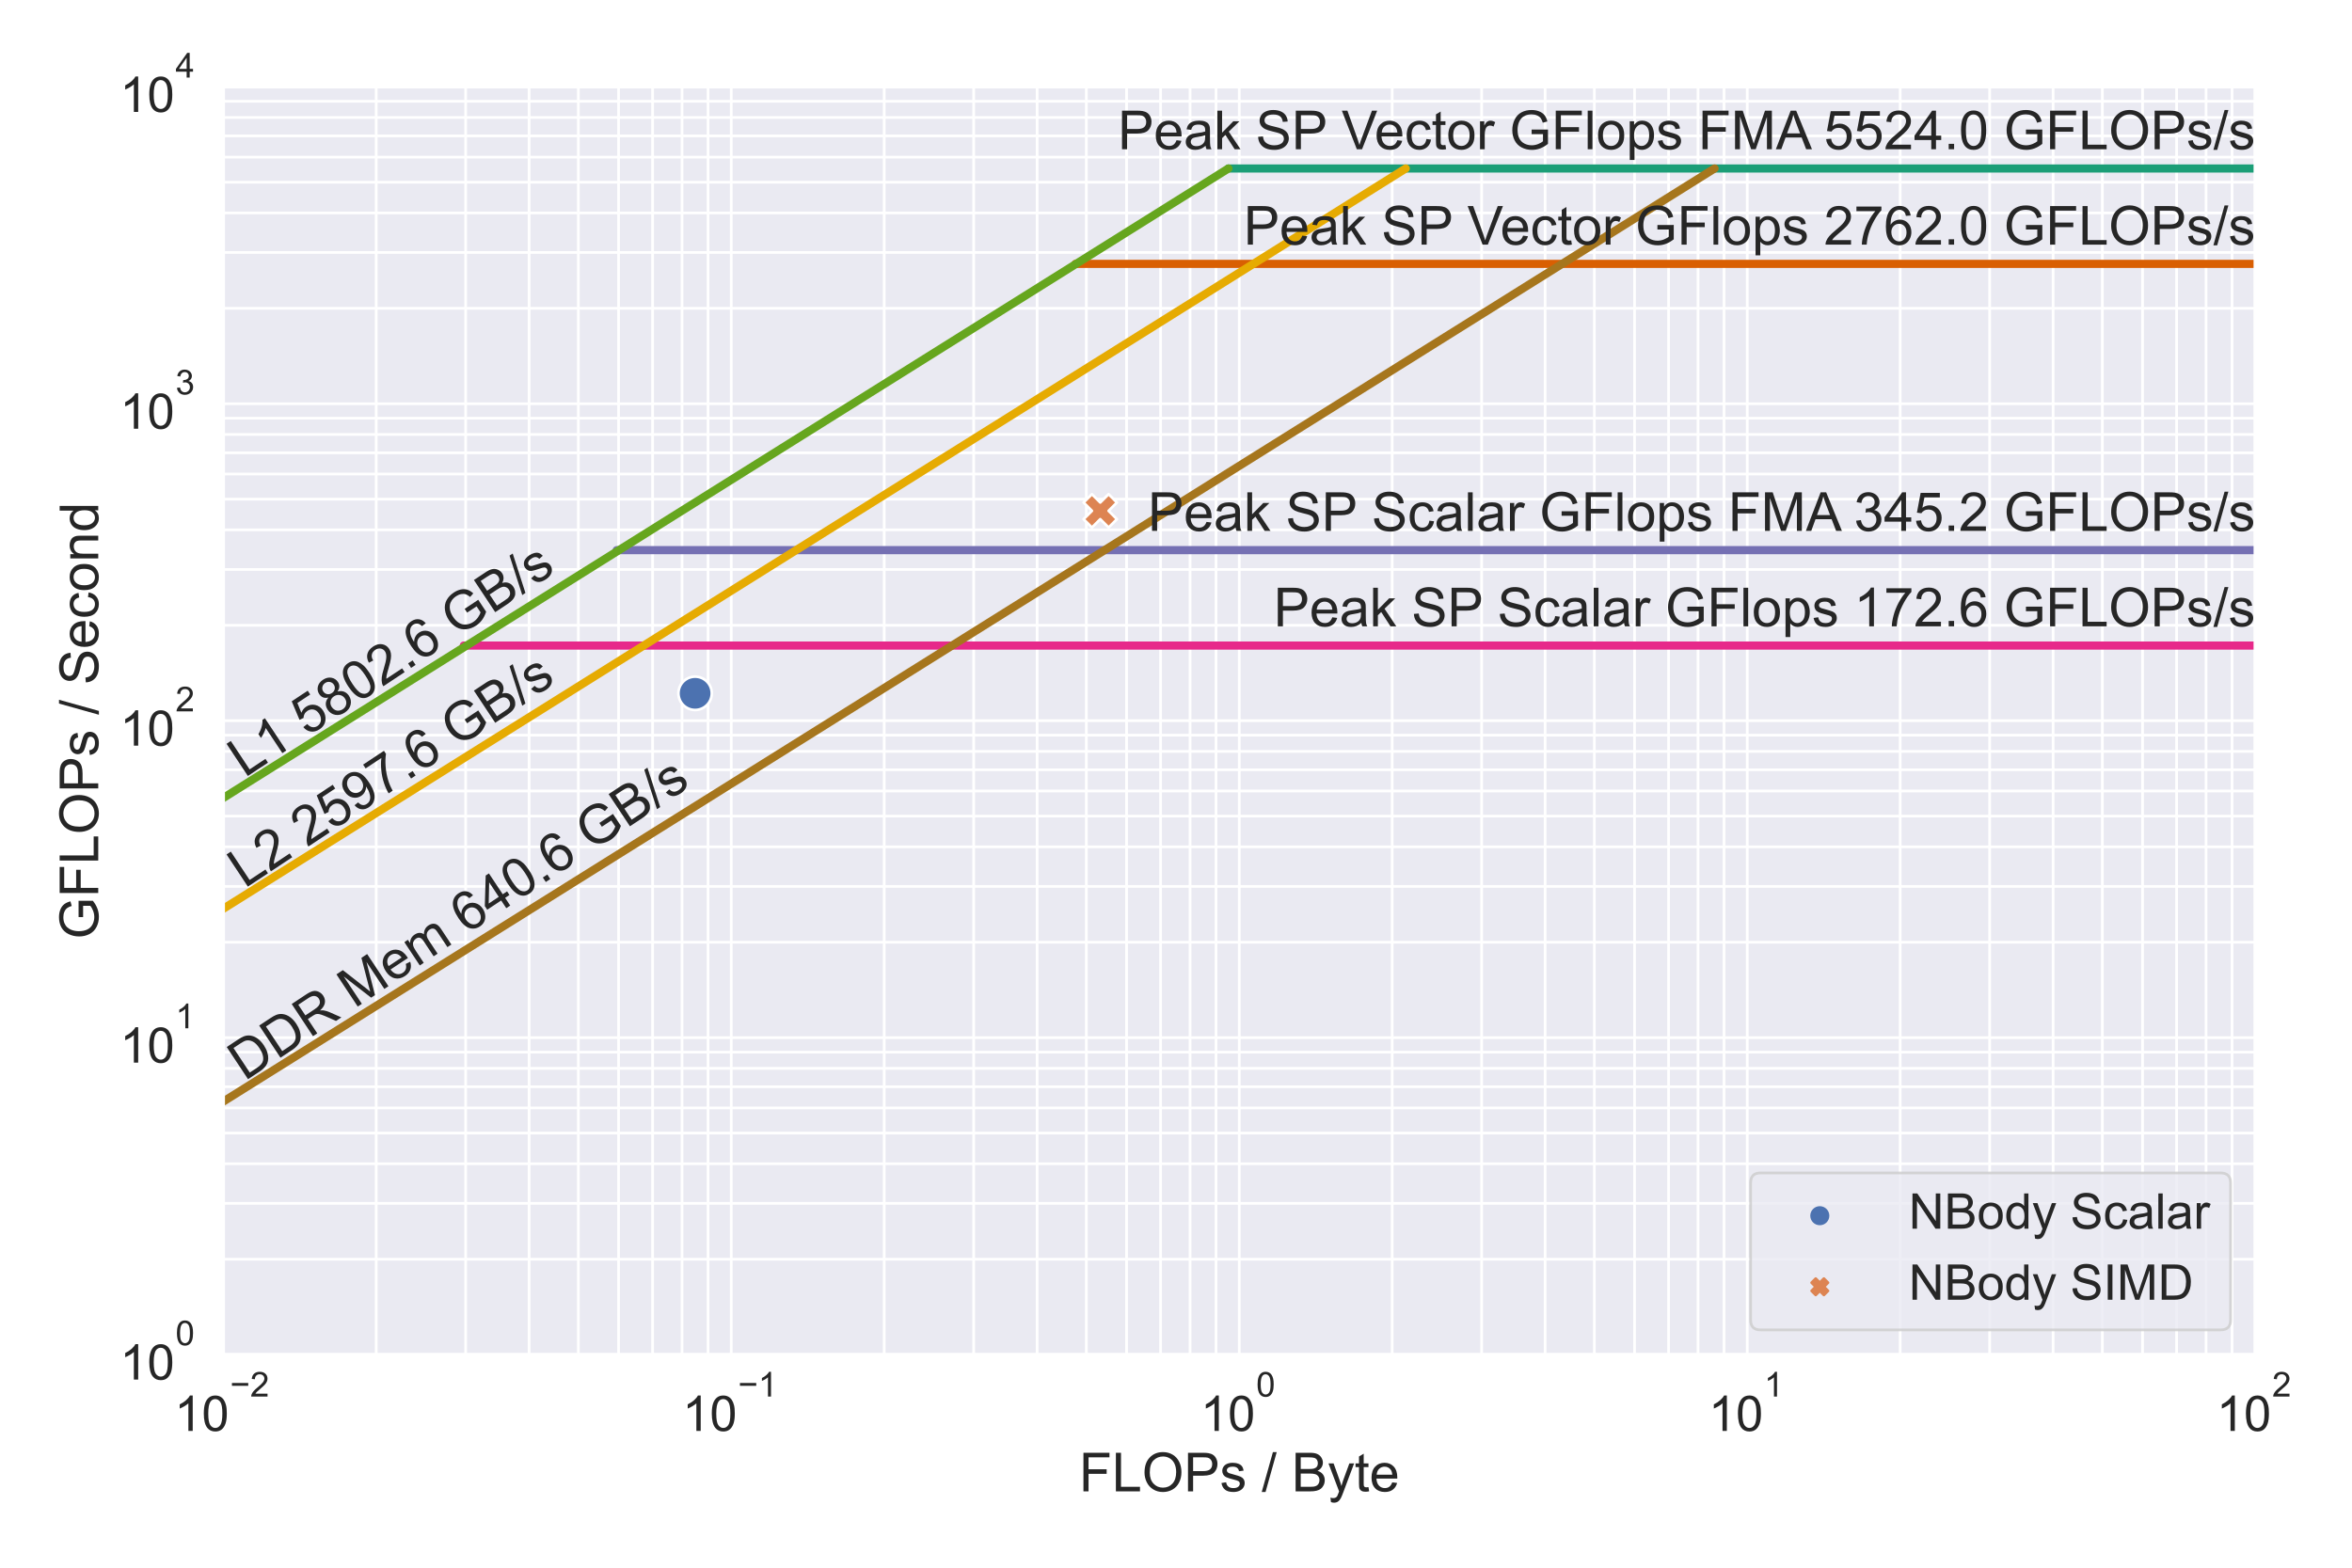 <?xml version="1.0" encoding="utf-8" standalone="no"?>
<!DOCTYPE svg PUBLIC "-//W3C//DTD SVG 1.1//EN"
  "http://www.w3.org/Graphics/SVG/1.1/DTD/svg11.dtd">
<!-- Created with matplotlib (https://matplotlib.org/) -->
<svg height="576pt" version="1.1" viewBox="0 0 864 576" width="864pt" xmlns="http://www.w3.org/2000/svg" xmlns:xlink="http://www.w3.org/1999/xlink">
 <defs>
  <style type="text/css">*{stroke-linecap:butt;stroke-linejoin:round;}</style>
 </defs>
 <g id="figure_1">
  <g id="patch_1">
   <path d="M 0 576 
L 864 576 
L 864 0 
L 0 0 
z
" style="fill:#ffffff;"/>
  </g>
  <g id="axes_1">
   <g id="patch_2">
    <path d="M 82.018 497.705 
L 828.465 497.705 
L 828.465 31.885 
L 82.018 31.885 
z
" style="fill:#eaeaf2;"/>
   </g>
   <g id="matplotlib.axis_1">
    <g id="xtick_1">
     <g id="line2d_1">
      <path clip-path="url(#p46e4825723)" d="M 82.018 497.705 
L 82.018 31.885 
" style="fill:none;stroke:#ffffff;stroke-linecap:round;"/>
     </g>
     <g id="text_1">
      <!-- $\mathdefault{10^{-2}}$ -->
      <g style="fill:#262626;" transform="translate(64.05 525.922)scale(0.181 -0.181)">
       <defs>
        <path d="M 37.25 0 
L 28.469 0 
L 28.469 56 
Q 25.297 52.984 20.141 49.953 
Q 14.984 46.922 10.891 45.406 
L 10.891 53.906 
Q 18.266 57.375 23.781 62.297 
Q 29.297 67.234 31.594 71.875 
L 37.25 71.875 
z
" id="ArialMT-49"/>
        <path d="M 4.156 35.297 
Q 4.156 48 6.766 55.734 
Q 9.375 63.484 14.516 67.672 
Q 19.672 71.875 27.484 71.875 
Q 33.25 71.875 37.594 69.547 
Q 41.938 67.234 44.766 62.859 
Q 47.609 58.5 49.219 52.219 
Q 50.828 45.953 50.828 35.297 
Q 50.828 22.703 48.234 14.969 
Q 45.656 7.234 40.5 3 
Q 35.359 -1.219 27.484 -1.219 
Q 17.141 -1.219 11.234 6.203 
Q 4.156 15.141 4.156 35.297 
z
M 13.188 35.297 
Q 13.188 17.672 17.312 11.828 
Q 21.438 6 27.484 6 
Q 33.547 6 37.672 11.859 
Q 41.797 17.719 41.797 35.297 
Q 41.797 52.984 37.672 58.781 
Q 33.547 64.594 27.391 64.594 
Q 21.344 64.594 17.719 59.469 
Q 13.188 52.938 13.188 35.297 
z
" id="ArialMT-48"/>
        <path d="M 52.828 31.203 
L 5.562 31.203 
L 5.562 39.406 
L 52.828 39.406 
z
" id="ArialMT-8722"/>
        <path d="M 50.344 8.453 
L 50.344 0 
L 3.031 0 
Q 2.938 3.172 4.047 6.109 
Q 5.859 10.938 9.828 15.625 
Q 13.812 20.312 21.344 26.469 
Q 33.016 36.031 37.109 41.625 
Q 41.219 47.219 41.219 52.203 
Q 41.219 57.422 37.469 61 
Q 33.734 64.594 27.734 64.594 
Q 21.391 64.594 17.578 60.781 
Q 13.766 56.984 13.719 50.25 
L 4.688 51.172 
Q 5.609 61.281 11.656 66.578 
Q 17.719 71.875 27.938 71.875 
Q 38.234 71.875 44.234 66.156 
Q 50.25 60.453 50.25 52 
Q 50.25 47.703 48.484 43.547 
Q 46.734 39.406 42.656 34.812 
Q 38.578 30.219 29.109 22.219 
Q 21.188 15.578 18.938 13.203 
Q 16.703 10.844 15.234 8.453 
z
" id="ArialMT-50"/>
       </defs>
       <use transform="translate(0 0.994)" xlink:href="#ArialMT-49"/>
       <use transform="translate(55.615 0.994)" xlink:href="#ArialMT-48"/>
       <use transform="translate(112.973 70.688)scale(0.7)" xlink:href="#ArialMT-8722"/>
       <use transform="translate(153.852 70.688)scale(0.7)" xlink:href="#ArialMT-50"/>
      </g>
     </g>
    </g>
    <g id="xtick_2">
     <g id="line2d_2">
      <path clip-path="url(#p46e4825723)" d="M 268.63 497.705 
L 268.63 31.885 
" style="fill:none;stroke:#ffffff;stroke-linecap:round;"/>
     </g>
     <g id="text_2">
      <!-- $\mathdefault{10^{-1}}$ -->
      <g style="fill:#262626;" transform="translate(250.661 525.922)scale(0.181 -0.181)">
       <use transform="translate(0 0.994)" xlink:href="#ArialMT-49"/>
       <use transform="translate(55.615 0.994)" xlink:href="#ArialMT-48"/>
       <use transform="translate(112.973 70.688)scale(0.7)" xlink:href="#ArialMT-8722"/>
       <use transform="translate(153.852 70.688)scale(0.7)" xlink:href="#ArialMT-49"/>
      </g>
     </g>
    </g>
    <g id="xtick_3">
     <g id="line2d_3">
      <path clip-path="url(#p46e4825723)" d="M 455.242 497.705 
L 455.242 31.885 
" style="fill:none;stroke:#ffffff;stroke-linecap:round;"/>
     </g>
     <g id="text_3">
      <!-- $\mathdefault{10^{0}}$ -->
      <g style="fill:#262626;" transform="translate(440.994 525.922)scale(0.181 -0.181)">
       <use transform="translate(0 0.994)" xlink:href="#ArialMT-49"/>
       <use transform="translate(55.615 0.994)" xlink:href="#ArialMT-48"/>
       <use transform="translate(112.973 70.688)scale(0.7)" xlink:href="#ArialMT-48"/>
      </g>
     </g>
    </g>
    <g id="xtick_4">
     <g id="line2d_4">
      <path clip-path="url(#p46e4825723)" d="M 641.853 497.705 
L 641.853 31.885 
" style="fill:none;stroke:#ffffff;stroke-linecap:round;"/>
     </g>
     <g id="text_4">
      <!-- $\mathdefault{10^{1}}$ -->
      <g style="fill:#262626;" transform="translate(627.606 525.922)scale(0.181 -0.181)">
       <use transform="translate(0 0.994)" xlink:href="#ArialMT-49"/>
       <use transform="translate(55.615 0.994)" xlink:href="#ArialMT-48"/>
       <use transform="translate(112.973 70.688)scale(0.7)" xlink:href="#ArialMT-49"/>
      </g>
     </g>
    </g>
    <g id="xtick_5">
     <g id="line2d_5">
      <path clip-path="url(#p46e4825723)" d="M 828.465 497.705 
L 828.465 31.885 
" style="fill:none;stroke:#ffffff;stroke-linecap:round;"/>
     </g>
     <g id="text_5">
      <!-- $\mathdefault{10^{2}}$ -->
      <g style="fill:#262626;" transform="translate(814.217 525.922)scale(0.181 -0.181)">
       <use transform="translate(0 0.994)" xlink:href="#ArialMT-49"/>
       <use transform="translate(55.615 0.994)" xlink:href="#ArialMT-48"/>
       <use transform="translate(112.973 70.688)scale(0.7)" xlink:href="#ArialMT-50"/>
      </g>
     </g>
    </g>
    <g id="xtick_6">
     <g id="line2d_6">
      <path clip-path="url(#p46e4825723)" d="M 138.194 497.705 
L 138.194 31.885 
" style="fill:none;stroke:#ffffff;stroke-linecap:round;"/>
     </g>
    </g>
    <g id="xtick_7">
     <g id="line2d_7">
      <path clip-path="url(#p46e4825723)" d="M 171.055 497.705 
L 171.055 31.885 
" style="fill:none;stroke:#ffffff;stroke-linecap:round;"/>
     </g>
    </g>
    <g id="xtick_8">
     <g id="line2d_8">
      <path clip-path="url(#p46e4825723)" d="M 194.37 497.705 
L 194.37 31.885 
" style="fill:none;stroke:#ffffff;stroke-linecap:round;"/>
     </g>
    </g>
    <g id="xtick_9">
     <g id="line2d_9">
      <path clip-path="url(#p46e4825723)" d="M 212.454 497.705 
L 212.454 31.885 
" style="fill:none;stroke:#ffffff;stroke-linecap:round;"/>
     </g>
    </g>
    <g id="xtick_10">
     <g id="line2d_10">
      <path clip-path="url(#p46e4825723)" d="M 227.23 497.705 
L 227.23 31.885 
" style="fill:none;stroke:#ffffff;stroke-linecap:round;"/>
     </g>
    </g>
    <g id="xtick_11">
     <g id="line2d_11">
      <path clip-path="url(#p46e4825723)" d="M 239.723 497.705 
L 239.723 31.885 
" style="fill:none;stroke:#ffffff;stroke-linecap:round;"/>
     </g>
    </g>
    <g id="xtick_12">
     <g id="line2d_12">
      <path clip-path="url(#p46e4825723)" d="M 250.545 497.705 
L 250.545 31.885 
" style="fill:none;stroke:#ffffff;stroke-linecap:round;"/>
     </g>
    </g>
    <g id="xtick_13">
     <g id="line2d_13">
      <path clip-path="url(#p46e4825723)" d="M 260.091 497.705 
L 260.091 31.885 
" style="fill:none;stroke:#ffffff;stroke-linecap:round;"/>
     </g>
    </g>
    <g id="xtick_14">
     <g id="line2d_14">
      <path clip-path="url(#p46e4825723)" d="M 324.806 497.705 
L 324.806 31.885 
" style="fill:none;stroke:#ffffff;stroke-linecap:round;"/>
     </g>
    </g>
    <g id="xtick_15">
     <g id="line2d_15">
      <path clip-path="url(#p46e4825723)" d="M 357.666 497.705 
L 357.666 31.885 
" style="fill:none;stroke:#ffffff;stroke-linecap:round;"/>
     </g>
    </g>
    <g id="xtick_16">
     <g id="line2d_16">
      <path clip-path="url(#p46e4825723)" d="M 380.981 497.705 
L 380.981 31.885 
" style="fill:none;stroke:#ffffff;stroke-linecap:round;"/>
     </g>
    </g>
    <g id="xtick_17">
     <g id="line2d_17">
      <path clip-path="url(#p46e4825723)" d="M 399.066 497.705 
L 399.066 31.885 
" style="fill:none;stroke:#ffffff;stroke-linecap:round;"/>
     </g>
    </g>
    <g id="xtick_18">
     <g id="line2d_18">
      <path clip-path="url(#p46e4825723)" d="M 413.842 497.705 
L 413.842 31.885 
" style="fill:none;stroke:#ffffff;stroke-linecap:round;"/>
     </g>
    </g>
    <g id="xtick_19">
     <g id="line2d_19">
      <path clip-path="url(#p46e4825723)" d="M 426.335 497.705 
L 426.335 31.885 
" style="fill:none;stroke:#ffffff;stroke-linecap:round;"/>
     </g>
    </g>
    <g id="xtick_20">
     <g id="line2d_20">
      <path clip-path="url(#p46e4825723)" d="M 437.157 497.705 
L 437.157 31.885 
" style="fill:none;stroke:#ffffff;stroke-linecap:round;"/>
     </g>
    </g>
    <g id="xtick_21">
     <g id="line2d_21">
      <path clip-path="url(#p46e4825723)" d="M 446.703 497.705 
L 446.703 31.885 
" style="fill:none;stroke:#ffffff;stroke-linecap:round;"/>
     </g>
    </g>
    <g id="xtick_22">
     <g id="line2d_22">
      <path clip-path="url(#p46e4825723)" d="M 511.417 497.705 
L 511.417 31.885 
" style="fill:none;stroke:#ffffff;stroke-linecap:round;"/>
     </g>
    </g>
    <g id="xtick_23">
     <g id="line2d_23">
      <path clip-path="url(#p46e4825723)" d="M 544.278 497.705 
L 544.278 31.885 
" style="fill:none;stroke:#ffffff;stroke-linecap:round;"/>
     </g>
    </g>
    <g id="xtick_24">
     <g id="line2d_24">
      <path clip-path="url(#p46e4825723)" d="M 567.593 497.705 
L 567.593 31.885 
" style="fill:none;stroke:#ffffff;stroke-linecap:round;"/>
     </g>
    </g>
    <g id="xtick_25">
     <g id="line2d_25">
      <path clip-path="url(#p46e4825723)" d="M 585.678 497.705 
L 585.678 31.885 
" style="fill:none;stroke:#ffffff;stroke-linecap:round;"/>
     </g>
    </g>
    <g id="xtick_26">
     <g id="line2d_26">
      <path clip-path="url(#p46e4825723)" d="M 600.454 497.705 
L 600.454 31.885 
" style="fill:none;stroke:#ffffff;stroke-linecap:round;"/>
     </g>
    </g>
    <g id="xtick_27">
     <g id="line2d_27">
      <path clip-path="url(#p46e4825723)" d="M 612.947 497.705 
L 612.947 31.885 
" style="fill:none;stroke:#ffffff;stroke-linecap:round;"/>
     </g>
    </g>
    <g id="xtick_28">
     <g id="line2d_28">
      <path clip-path="url(#p46e4825723)" d="M 623.769 497.705 
L 623.769 31.885 
" style="fill:none;stroke:#ffffff;stroke-linecap:round;"/>
     </g>
    </g>
    <g id="xtick_29">
     <g id="line2d_29">
      <path clip-path="url(#p46e4825723)" d="M 633.315 497.705 
L 633.315 31.885 
" style="fill:none;stroke:#ffffff;stroke-linecap:round;"/>
     </g>
    </g>
    <g id="xtick_30">
     <g id="line2d_30">
      <path clip-path="url(#p46e4825723)" d="M 698.029 497.705 
L 698.029 31.885 
" style="fill:none;stroke:#ffffff;stroke-linecap:round;"/>
     </g>
    </g>
    <g id="xtick_31">
     <g id="line2d_31">
      <path clip-path="url(#p46e4825723)" d="M 730.89 497.705 
L 730.89 31.885 
" style="fill:none;stroke:#ffffff;stroke-linecap:round;"/>
     </g>
    </g>
    <g id="xtick_32">
     <g id="line2d_32">
      <path clip-path="url(#p46e4825723)" d="M 754.205 497.705 
L 754.205 31.885 
" style="fill:none;stroke:#ffffff;stroke-linecap:round;"/>
     </g>
    </g>
    <g id="xtick_33">
     <g id="line2d_33">
      <path clip-path="url(#p46e4825723)" d="M 772.289 497.705 
L 772.289 31.885 
" style="fill:none;stroke:#ffffff;stroke-linecap:round;"/>
     </g>
    </g>
    <g id="xtick_34">
     <g id="line2d_34">
      <path clip-path="url(#p46e4825723)" d="M 787.066 497.705 
L 787.066 31.885 
" style="fill:none;stroke:#ffffff;stroke-linecap:round;"/>
     </g>
    </g>
    <g id="xtick_35">
     <g id="line2d_35">
      <path clip-path="url(#p46e4825723)" d="M 799.559 497.705 
L 799.559 31.885 
" style="fill:none;stroke:#ffffff;stroke-linecap:round;"/>
     </g>
    </g>
    <g id="xtick_36">
     <g id="line2d_36">
      <path clip-path="url(#p46e4825723)" d="M 810.381 497.705 
L 810.381 31.885 
" style="fill:none;stroke:#ffffff;stroke-linecap:round;"/>
     </g>
    </g>
    <g id="xtick_37">
     <g id="line2d_37">
      <path clip-path="url(#p46e4825723)" d="M 819.926 497.705 
L 819.926 31.885 
" style="fill:none;stroke:#ffffff;stroke-linecap:round;"/>
     </g>
    </g>
    <g id="text_6">
     <!-- FLOPs / Byte -->
     <g style="fill:#262626;" transform="translate(396.375 547.955)scale(0.198 -0.198)">
      <defs>
       <path d="M 8.203 0 
L 8.203 71.578 
L 56.5 71.578 
L 56.5 63.141 
L 17.672 63.141 
L 17.672 40.969 
L 51.266 40.969 
L 51.266 32.516 
L 17.672 32.516 
L 17.672 0 
z
" id="ArialMT-70"/>
       <path d="M 7.328 0 
L 7.328 71.578 
L 16.797 71.578 
L 16.797 8.453 
L 52.047 8.453 
L 52.047 0 
z
" id="ArialMT-76"/>
       <path d="M 4.828 34.859 
Q 4.828 52.688 14.391 62.766 
Q 23.969 72.859 39.109 72.859 
Q 49.031 72.859 56.984 68.109 
Q 64.938 63.375 69.109 54.906 
Q 73.297 46.438 73.297 35.688 
Q 73.297 24.812 68.891 16.219 
Q 64.5 7.625 56.438 3.203 
Q 48.391 -1.219 39.062 -1.219 
Q 28.953 -1.219 20.984 3.656 
Q 13.031 8.547 8.922 16.984 
Q 4.828 25.438 4.828 34.859 
z
M 14.594 34.719 
Q 14.594 21.781 21.547 14.328 
Q 28.516 6.891 39.016 6.891 
Q 49.703 6.891 56.609 14.406 
Q 63.531 21.922 63.531 35.75 
Q 63.531 44.484 60.578 51 
Q 57.625 57.516 51.922 61.109 
Q 46.234 64.703 39.156 64.703 
Q 29.109 64.703 21.844 57.781 
Q 14.594 50.875 14.594 34.719 
z
" id="ArialMT-79"/>
       <path d="M 7.719 0 
L 7.719 71.578 
L 34.719 71.578 
Q 41.844 71.578 45.609 70.906 
Q 50.875 70.016 54.438 67.547 
Q 58.016 65.094 60.188 60.641 
Q 62.359 56.203 62.359 50.875 
Q 62.359 41.75 56.547 35.422 
Q 50.734 29.109 35.547 29.109 
L 17.188 29.109 
L 17.188 0 
z
M 17.188 37.547 
L 35.688 37.547 
Q 44.875 37.547 48.734 40.969 
Q 52.594 44.391 52.594 50.594 
Q 52.594 55.078 50.312 58.266 
Q 48.047 61.469 44.344 62.5 
Q 41.938 63.141 35.5 63.141 
L 17.188 63.141 
z
" id="ArialMT-80"/>
       <path d="M 3.078 15.484 
L 11.766 16.844 
Q 12.5 11.625 15.844 8.844 
Q 19.188 6.062 25.203 6.062 
Q 31.25 6.062 34.172 8.516 
Q 37.109 10.984 37.109 14.312 
Q 37.109 17.281 34.516 19 
Q 32.719 20.172 25.531 21.969 
Q 15.875 24.422 12.141 26.203 
Q 8.406 27.984 6.469 31.125 
Q 4.547 34.281 4.547 38.094 
Q 4.547 41.547 6.125 44.5 
Q 7.719 47.469 10.453 49.422 
Q 12.5 50.922 16.031 51.969 
Q 19.578 53.031 23.641 53.031 
Q 29.734 53.031 34.344 51.266 
Q 38.969 49.516 41.156 46.5 
Q 43.359 43.5 44.188 38.484 
L 35.594 37.312 
Q 35.016 41.312 32.203 43.547 
Q 29.391 45.797 24.266 45.797 
Q 18.219 45.797 15.625 43.797 
Q 13.031 41.797 13.031 39.109 
Q 13.031 37.406 14.109 36.031 
Q 15.188 34.625 17.484 33.688 
Q 18.797 33.203 25.25 31.453 
Q 34.578 28.953 38.25 27.359 
Q 41.938 25.781 44.031 22.75 
Q 46.141 19.734 46.141 15.234 
Q 46.141 10.844 43.578 6.953 
Q 41.016 3.078 36.172 0.953 
Q 31.344 -1.172 25.25 -1.172 
Q 15.141 -1.172 9.844 3.031 
Q 4.547 7.234 3.078 15.484 
z
" id="ArialMT-115"/>
       <path id="ArialMT-32"/>
       <path d="M 0 -1.219 
L 20.75 72.797 
L 27.781 72.797 
L 7.078 -1.219 
z
" id="ArialMT-47"/>
       <path d="M 7.328 0 
L 7.328 71.578 
L 34.188 71.578 
Q 42.391 71.578 47.344 69.406 
Q 52.297 67.234 55.094 62.719 
Q 57.906 58.203 57.906 53.266 
Q 57.906 48.688 55.422 44.625 
Q 52.938 40.578 47.906 38.094 
Q 54.391 36.188 57.875 31.594 
Q 61.375 27 61.375 20.75 
Q 61.375 15.719 59.25 11.391 
Q 57.125 7.078 54 4.734 
Q 50.875 2.391 46.156 1.188 
Q 41.453 0 34.625 0 
z
M 16.797 41.5 
L 32.281 41.5 
Q 38.578 41.5 41.312 42.328 
Q 44.922 43.406 46.75 45.891 
Q 48.578 48.391 48.578 52.156 
Q 48.578 55.719 46.875 58.422 
Q 45.172 61.141 41.984 62.141 
Q 38.812 63.141 31.109 63.141 
L 16.797 63.141 
z
M 16.797 8.453 
L 34.625 8.453 
Q 39.203 8.453 41.062 8.797 
Q 44.344 9.375 46.531 10.734 
Q 48.734 12.109 50.141 14.719 
Q 51.562 17.328 51.562 20.75 
Q 51.562 24.75 49.516 27.703 
Q 47.469 30.672 43.828 31.859 
Q 40.188 33.062 33.344 33.062 
L 16.797 33.062 
z
" id="ArialMT-66"/>
       <path d="M 6.203 -19.969 
L 5.219 -11.719 
Q 8.109 -12.5 10.25 -12.5 
Q 13.188 -12.5 14.938 -11.516 
Q 16.703 -10.547 17.828 -8.797 
Q 18.656 -7.469 20.516 -2.25 
Q 20.75 -1.516 21.297 -0.094 
L 1.609 51.859 
L 11.078 51.859 
L 21.875 21.828 
Q 23.969 16.109 25.641 9.812 
Q 27.156 15.875 29.25 21.625 
L 40.328 51.859 
L 49.125 51.859 
L 29.391 -0.875 
Q 26.219 -9.422 24.469 -12.641 
Q 22.125 -17 19.094 -19.016 
Q 16.062 -21.047 11.859 -21.047 
Q 9.328 -21.047 6.203 -19.969 
z
" id="ArialMT-121"/>
       <path d="M 25.781 7.859 
L 27.047 0.094 
Q 23.344 -0.688 20.406 -0.688 
Q 15.625 -0.688 12.984 0.828 
Q 10.359 2.344 9.281 4.812 
Q 8.203 7.281 8.203 15.188 
L 8.203 45.016 
L 1.766 45.016 
L 1.766 51.859 
L 8.203 51.859 
L 8.203 64.703 
L 16.938 69.969 
L 16.938 51.859 
L 25.781 51.859 
L 25.781 45.016 
L 16.938 45.016 
L 16.938 14.703 
Q 16.938 10.938 17.406 9.859 
Q 17.875 8.797 18.922 8.156 
Q 19.969 7.516 21.922 7.516 
Q 23.391 7.516 25.781 7.859 
z
" id="ArialMT-116"/>
       <path d="M 42.094 16.703 
L 51.172 15.578 
Q 49.031 7.625 43.219 3.219 
Q 37.406 -1.172 28.375 -1.172 
Q 17 -1.172 10.328 5.828 
Q 3.656 12.844 3.656 25.484 
Q 3.656 38.578 10.391 45.797 
Q 17.141 53.031 27.875 53.031 
Q 38.281 53.031 44.875 45.953 
Q 51.469 38.875 51.469 26.031 
Q 51.469 25.25 51.422 23.688 
L 12.75 23.688 
Q 13.234 15.141 17.578 10.594 
Q 21.922 6.062 28.422 6.062 
Q 33.25 6.062 36.672 8.594 
Q 40.094 11.141 42.094 16.703 
z
M 13.234 30.906 
L 42.188 30.906 
Q 41.609 37.453 38.875 40.719 
Q 34.672 45.797 27.984 45.797 
Q 21.922 45.797 17.797 41.75 
Q 13.672 37.703 13.234 30.906 
z
" id="ArialMT-101"/>
      </defs>
      <use xlink:href="#ArialMT-70"/>
      <use x="61.084" xlink:href="#ArialMT-76"/>
      <use x="116.699" xlink:href="#ArialMT-79"/>
      <use x="194.482" xlink:href="#ArialMT-80"/>
      <use x="261.182" xlink:href="#ArialMT-115"/>
      <use x="311.182" xlink:href="#ArialMT-32"/>
      <use x="338.965" xlink:href="#ArialMT-47"/>
      <use x="366.748" xlink:href="#ArialMT-32"/>
      <use x="394.531" xlink:href="#ArialMT-66"/>
      <use x="461.23" xlink:href="#ArialMT-121"/>
      <use x="511.23" xlink:href="#ArialMT-116"/>
      <use x="539.014" xlink:href="#ArialMT-101"/>
     </g>
    </g>
   </g>
   <g id="matplotlib.axis_2">
    <g id="ytick_1">
     <g id="line2d_38">
      <path clip-path="url(#p46e4825723)" d="M 82.018 497.705 
L 828.465 497.705 
" style="fill:none;stroke:#ffffff;stroke-linecap:round;"/>
     </g>
     <g id="text_7">
      <!-- $\mathdefault{10^{0}}$ -->
      <g style="fill:#262626;" transform="translate(44.023 507.063)scale(0.181 -0.181)">
       <use transform="translate(0 0.994)" xlink:href="#ArialMT-49"/>
       <use transform="translate(55.615 0.994)" xlink:href="#ArialMT-48"/>
       <use transform="translate(112.973 70.688)scale(0.7)" xlink:href="#ArialMT-48"/>
      </g>
     </g>
    </g>
    <g id="ytick_2">
     <g id="line2d_39">
      <path clip-path="url(#p46e4825723)" d="M 82.018 381.25 
L 828.465 381.25 
" style="fill:none;stroke:#ffffff;stroke-linecap:round;"/>
     </g>
     <g id="text_8">
      <!-- $\mathdefault{10^{1}}$ -->
      <g style="fill:#262626;" transform="translate(44.023 390.608)scale(0.181 -0.181)">
       <use transform="translate(0 0.994)" xlink:href="#ArialMT-49"/>
       <use transform="translate(55.615 0.994)" xlink:href="#ArialMT-48"/>
       <use transform="translate(112.973 70.688)scale(0.7)" xlink:href="#ArialMT-49"/>
      </g>
     </g>
    </g>
    <g id="ytick_3">
     <g id="line2d_40">
      <path clip-path="url(#p46e4825723)" d="M 82.018 264.795 
L 828.465 264.795 
" style="fill:none;stroke:#ffffff;stroke-linecap:round;"/>
     </g>
     <g id="text_9">
      <!-- $\mathdefault{10^{2}}$ -->
      <g style="fill:#262626;" transform="translate(44.023 274.153)scale(0.181 -0.181)">
       <use transform="translate(0 0.994)" xlink:href="#ArialMT-49"/>
       <use transform="translate(55.615 0.994)" xlink:href="#ArialMT-48"/>
       <use transform="translate(112.973 70.688)scale(0.7)" xlink:href="#ArialMT-50"/>
      </g>
     </g>
    </g>
    <g id="ytick_4">
     <g id="line2d_41">
      <path clip-path="url(#p46e4825723)" d="M 82.018 148.34 
L 828.465 148.34 
" style="fill:none;stroke:#ffffff;stroke-linecap:round;"/>
     </g>
     <g id="text_10">
      <!-- $\mathdefault{10^{3}}$ -->
      <g style="fill:#262626;" transform="translate(44.023 157.698)scale(0.181 -0.181)">
       <defs>
        <path d="M 4.203 18.891 
L 12.984 20.062 
Q 14.5 12.594 18.141 9.297 
Q 21.781 6 27 6 
Q 33.203 6 37.469 10.297 
Q 41.75 14.594 41.75 20.953 
Q 41.75 27 37.797 30.922 
Q 33.844 34.859 27.734 34.859 
Q 25.25 34.859 21.531 33.891 
L 22.516 41.609 
Q 23.391 41.5 23.922 41.5 
Q 29.547 41.5 34.031 44.422 
Q 38.531 47.359 38.531 53.469 
Q 38.531 58.297 35.25 61.469 
Q 31.984 64.656 26.812 64.656 
Q 21.688 64.656 18.266 61.422 
Q 14.844 58.203 13.875 51.766 
L 5.078 53.328 
Q 6.688 62.156 12.391 67.016 
Q 18.109 71.875 26.609 71.875 
Q 32.469 71.875 37.391 69.359 
Q 42.328 66.844 44.938 62.5 
Q 47.562 58.156 47.562 53.266 
Q 47.562 48.641 45.062 44.828 
Q 42.578 41.016 37.703 38.766 
Q 44.047 37.312 47.562 32.688 
Q 51.078 28.078 51.078 21.141 
Q 51.078 11.766 44.234 5.25 
Q 37.406 -1.266 26.953 -1.266 
Q 17.531 -1.266 11.297 4.344 
Q 5.078 9.969 4.203 18.891 
z
" id="ArialMT-51"/>
       </defs>
       <use transform="translate(0 0.994)" xlink:href="#ArialMT-49"/>
       <use transform="translate(55.615 0.994)" xlink:href="#ArialMT-48"/>
       <use transform="translate(112.973 70.688)scale(0.7)" xlink:href="#ArialMT-51"/>
      </g>
     </g>
    </g>
    <g id="ytick_5">
     <g id="line2d_42">
      <path clip-path="url(#p46e4825723)" d="M 82.018 31.885 
L 828.465 31.885 
" style="fill:none;stroke:#ffffff;stroke-linecap:round;"/>
     </g>
     <g id="text_11">
      <!-- $\mathdefault{10^{4}}$ -->
      <g style="fill:#262626;" transform="translate(44.023 41.153)scale(0.181 -0.181)">
       <defs>
        <path d="M 32.328 0 
L 32.328 17.141 
L 1.266 17.141 
L 1.266 25.203 
L 33.938 71.578 
L 41.109 71.578 
L 41.109 25.203 
L 50.781 25.203 
L 50.781 17.141 
L 41.109 17.141 
L 41.109 0 
z
M 32.328 25.203 
L 32.328 57.469 
L 9.906 25.203 
z
" id="ArialMT-52"/>
       </defs>
       <use transform="translate(0 0.202)" xlink:href="#ArialMT-49"/>
       <use transform="translate(55.615 0.202)" xlink:href="#ArialMT-48"/>
       <use transform="translate(112.973 69.895)scale(0.7)" xlink:href="#ArialMT-52"/>
      </g>
     </g>
    </g>
    <g id="ytick_6">
     <g id="line2d_43">
      <path clip-path="url(#p46e4825723)" d="M 82.018 462.648 
L 828.465 462.648 
" style="fill:none;stroke:#ffffff;stroke-linecap:round;"/>
     </g>
    </g>
    <g id="ytick_7">
     <g id="line2d_44">
      <path clip-path="url(#p46e4825723)" d="M 82.018 442.141 
L 828.465 442.141 
" style="fill:none;stroke:#ffffff;stroke-linecap:round;"/>
     </g>
    </g>
    <g id="ytick_8">
     <g id="line2d_45">
      <path clip-path="url(#p46e4825723)" d="M 82.018 427.592 
L 828.465 427.592 
" style="fill:none;stroke:#ffffff;stroke-linecap:round;"/>
     </g>
    </g>
    <g id="ytick_9">
     <g id="line2d_46">
      <path clip-path="url(#p46e4825723)" d="M 82.018 416.306 
L 828.465 416.306 
" style="fill:none;stroke:#ffffff;stroke-linecap:round;"/>
     </g>
    </g>
    <g id="ytick_10">
     <g id="line2d_47">
      <path clip-path="url(#p46e4825723)" d="M 82.018 407.085 
L 828.465 407.085 
" style="fill:none;stroke:#ffffff;stroke-linecap:round;"/>
     </g>
    </g>
    <g id="ytick_11">
     <g id="line2d_48">
      <path clip-path="url(#p46e4825723)" d="M 82.018 399.289 
L 828.465 399.289 
" style="fill:none;stroke:#ffffff;stroke-linecap:round;"/>
     </g>
    </g>
    <g id="ytick_12">
     <g id="line2d_49">
      <path clip-path="url(#p46e4825723)" d="M 82.018 392.535 
L 828.465 392.535 
" style="fill:none;stroke:#ffffff;stroke-linecap:round;"/>
     </g>
    </g>
    <g id="ytick_13">
     <g id="line2d_50">
      <path clip-path="url(#p46e4825723)" d="M 82.018 386.578 
L 828.465 386.578 
" style="fill:none;stroke:#ffffff;stroke-linecap:round;"/>
     </g>
    </g>
    <g id="ytick_14">
     <g id="line2d_51">
      <path clip-path="url(#p46e4825723)" d="M 82.018 346.193 
L 828.465 346.193 
" style="fill:none;stroke:#ffffff;stroke-linecap:round;"/>
     </g>
    </g>
    <g id="ytick_15">
     <g id="line2d_52">
      <path clip-path="url(#p46e4825723)" d="M 82.018 325.686 
L 828.465 325.686 
" style="fill:none;stroke:#ffffff;stroke-linecap:round;"/>
     </g>
    </g>
    <g id="ytick_16">
     <g id="line2d_53">
      <path clip-path="url(#p46e4825723)" d="M 82.018 311.137 
L 828.465 311.137 
" style="fill:none;stroke:#ffffff;stroke-linecap:round;"/>
     </g>
    </g>
    <g id="ytick_17">
     <g id="line2d_54">
      <path clip-path="url(#p46e4825723)" d="M 82.018 299.851 
L 828.465 299.851 
" style="fill:none;stroke:#ffffff;stroke-linecap:round;"/>
     </g>
    </g>
    <g id="ytick_18">
     <g id="line2d_55">
      <path clip-path="url(#p46e4825723)" d="M 82.018 290.63 
L 828.465 290.63 
" style="fill:none;stroke:#ffffff;stroke-linecap:round;"/>
     </g>
    </g>
    <g id="ytick_19">
     <g id="line2d_56">
      <path clip-path="url(#p46e4825723)" d="M 82.018 282.834 
L 828.465 282.834 
" style="fill:none;stroke:#ffffff;stroke-linecap:round;"/>
     </g>
    </g>
    <g id="ytick_20">
     <g id="line2d_57">
      <path clip-path="url(#p46e4825723)" d="M 82.018 276.08 
L 828.465 276.08 
" style="fill:none;stroke:#ffffff;stroke-linecap:round;"/>
     </g>
    </g>
    <g id="ytick_21">
     <g id="line2d_58">
      <path clip-path="url(#p46e4825723)" d="M 82.018 270.123 
L 828.465 270.123 
" style="fill:none;stroke:#ffffff;stroke-linecap:round;"/>
     </g>
    </g>
    <g id="ytick_22">
     <g id="line2d_59">
      <path clip-path="url(#p46e4825723)" d="M 82.018 229.738 
L 828.465 229.738 
" style="fill:none;stroke:#ffffff;stroke-linecap:round;"/>
     </g>
    </g>
    <g id="ytick_23">
     <g id="line2d_60">
      <path clip-path="url(#p46e4825723)" d="M 82.018 209.232 
L 828.465 209.232 
" style="fill:none;stroke:#ffffff;stroke-linecap:round;"/>
     </g>
    </g>
    <g id="ytick_24">
     <g id="line2d_61">
      <path clip-path="url(#p46e4825723)" d="M 82.018 194.682 
L 828.465 194.682 
" style="fill:none;stroke:#ffffff;stroke-linecap:round;"/>
     </g>
    </g>
    <g id="ytick_25">
     <g id="line2d_62">
      <path clip-path="url(#p46e4825723)" d="M 82.018 183.396 
L 828.465 183.396 
" style="fill:none;stroke:#ffffff;stroke-linecap:round;"/>
     </g>
    </g>
    <g id="ytick_26">
     <g id="line2d_63">
      <path clip-path="url(#p46e4825723)" d="M 82.018 174.175 
L 828.465 174.175 
" style="fill:none;stroke:#ffffff;stroke-linecap:round;"/>
     </g>
    </g>
    <g id="ytick_27">
     <g id="line2d_64">
      <path clip-path="url(#p46e4825723)" d="M 82.018 166.379 
L 828.465 166.379 
" style="fill:none;stroke:#ffffff;stroke-linecap:round;"/>
     </g>
    </g>
    <g id="ytick_28">
     <g id="line2d_65">
      <path clip-path="url(#p46e4825723)" d="M 82.018 159.625 
L 828.465 159.625 
" style="fill:none;stroke:#ffffff;stroke-linecap:round;"/>
     </g>
    </g>
    <g id="ytick_29">
     <g id="line2d_66">
      <path clip-path="url(#p46e4825723)" d="M 82.018 153.668 
L 828.465 153.668 
" style="fill:none;stroke:#ffffff;stroke-linecap:round;"/>
     </g>
    </g>
    <g id="ytick_30">
     <g id="line2d_67">
      <path clip-path="url(#p46e4825723)" d="M 82.018 113.283 
L 828.465 113.283 
" style="fill:none;stroke:#ffffff;stroke-linecap:round;"/>
     </g>
    </g>
    <g id="ytick_31">
     <g id="line2d_68">
      <path clip-path="url(#p46e4825723)" d="M 82.018 92.777 
L 828.465 92.777 
" style="fill:none;stroke:#ffffff;stroke-linecap:round;"/>
     </g>
    </g>
    <g id="ytick_32">
     <g id="line2d_69">
      <path clip-path="url(#p46e4825723)" d="M 82.018 78.227 
L 828.465 78.227 
" style="fill:none;stroke:#ffffff;stroke-linecap:round;"/>
     </g>
    </g>
    <g id="ytick_33">
     <g id="line2d_70">
      <path clip-path="url(#p46e4825723)" d="M 82.018 66.941 
L 828.465 66.941 
" style="fill:none;stroke:#ffffff;stroke-linecap:round;"/>
     </g>
    </g>
    <g id="ytick_34">
     <g id="line2d_71">
      <path clip-path="url(#p46e4825723)" d="M 82.018 57.72 
L 828.465 57.72 
" style="fill:none;stroke:#ffffff;stroke-linecap:round;"/>
     </g>
    </g>
    <g id="ytick_35">
     <g id="line2d_72">
      <path clip-path="url(#p46e4825723)" d="M 82.018 49.924 
L 828.465 49.924 
" style="fill:none;stroke:#ffffff;stroke-linecap:round;"/>
     </g>
    </g>
    <g id="ytick_36">
     <g id="line2d_73">
      <path clip-path="url(#p46e4825723)" d="M 82.018 43.17 
L 828.465 43.17 
" style="fill:none;stroke:#ffffff;stroke-linecap:round;"/>
     </g>
    </g>
    <g id="ytick_37">
     <g id="line2d_74">
      <path clip-path="url(#p46e4825723)" d="M 82.018 37.213 
L 828.465 37.213 
" style="fill:none;stroke:#ffffff;stroke-linecap:round;"/>
     </g>
    </g>
    <g id="text_12">
     <!-- GFLOPs / Second -->
     <g style="fill:#262626;" transform="translate(36.087 345.127)rotate(-90)scale(0.198 -0.198)">
      <defs>
       <path d="M 41.219 28.078 
L 41.219 36.469 
L 71.531 36.531 
L 71.531 9.969 
Q 64.547 4.391 57.125 1.578 
Q 49.703 -1.219 41.891 -1.219 
Q 31.344 -1.219 22.719 3.297 
Q 14.109 7.812 9.719 16.359 
Q 5.328 24.906 5.328 35.453 
Q 5.328 45.906 9.688 54.953 
Q 14.062 64.016 22.266 68.406 
Q 30.469 72.797 41.156 72.797 
Q 48.922 72.797 55.188 70.281 
Q 61.469 67.781 65.031 63.281 
Q 68.609 58.797 70.453 51.562 
L 61.922 49.219 
Q 60.297 54.688 57.906 57.812 
Q 55.516 60.938 51.062 62.812 
Q 46.625 64.703 41.219 64.703 
Q 34.719 64.703 29.984 62.719 
Q 25.25 60.75 22.344 57.516 
Q 19.438 54.297 17.828 50.438 
Q 15.094 43.797 15.094 36.031 
Q 15.094 26.469 18.391 20.016 
Q 21.688 13.578 27.984 10.453 
Q 34.281 7.328 41.359 7.328 
Q 47.516 7.328 53.375 9.688 
Q 59.234 12.062 62.25 14.75 
L 62.25 28.078 
z
" id="ArialMT-71"/>
       <path d="M 4.5 23 
L 13.422 23.781 
Q 14.062 18.406 16.375 14.969 
Q 18.703 11.531 23.578 9.406 
Q 28.469 7.281 34.578 7.281 
Q 39.984 7.281 44.141 8.891 
Q 48.297 10.5 50.312 13.297 
Q 52.344 16.109 52.344 19.438 
Q 52.344 22.797 50.391 25.312 
Q 48.438 27.828 43.953 29.547 
Q 41.062 30.672 31.203 33.031 
Q 21.344 35.406 17.391 37.5 
Q 12.25 40.188 9.734 44.156 
Q 7.234 48.141 7.234 53.078 
Q 7.234 58.5 10.297 63.203 
Q 13.375 67.922 19.281 70.359 
Q 25.203 72.797 32.422 72.797 
Q 40.375 72.797 46.453 70.234 
Q 52.547 67.672 55.812 62.688 
Q 59.078 57.719 59.328 51.422 
L 50.25 50.734 
Q 49.516 57.516 45.281 60.984 
Q 41.062 64.453 32.812 64.453 
Q 24.219 64.453 20.281 61.297 
Q 16.359 58.156 16.359 53.719 
Q 16.359 49.859 19.141 47.359 
Q 21.875 44.875 33.422 42.266 
Q 44.969 39.656 49.266 37.703 
Q 55.516 34.812 58.484 30.391 
Q 61.469 25.984 61.469 20.219 
Q 61.469 14.5 58.203 9.438 
Q 54.938 4.391 48.797 1.578 
Q 42.672 -1.219 35.016 -1.219 
Q 25.297 -1.219 18.719 1.609 
Q 12.156 4.438 8.422 10.125 
Q 4.688 15.828 4.5 23 
z
" id="ArialMT-83"/>
       <path d="M 40.438 19 
L 49.078 17.875 
Q 47.656 8.938 41.812 3.875 
Q 35.984 -1.172 27.484 -1.172 
Q 16.844 -1.172 10.375 5.781 
Q 3.906 12.75 3.906 25.734 
Q 3.906 34.125 6.688 40.422 
Q 9.469 46.734 15.156 49.875 
Q 20.844 53.031 27.547 53.031 
Q 35.984 53.031 41.359 48.75 
Q 46.734 44.484 48.25 36.625 
L 39.703 35.297 
Q 38.484 40.531 35.375 43.156 
Q 32.281 45.797 27.875 45.797 
Q 21.234 45.797 17.078 41.031 
Q 12.938 36.281 12.938 25.984 
Q 12.938 15.531 16.938 10.797 
Q 20.953 6.062 27.391 6.062 
Q 32.562 6.062 36.031 9.234 
Q 39.5 12.406 40.438 19 
z
" id="ArialMT-99"/>
       <path d="M 3.328 25.922 
Q 3.328 40.328 11.328 47.266 
Q 18.016 53.031 27.641 53.031 
Q 38.328 53.031 45.109 46.016 
Q 51.906 39.016 51.906 26.656 
Q 51.906 16.656 48.906 10.906 
Q 45.906 5.172 40.156 2 
Q 34.422 -1.172 27.641 -1.172 
Q 16.75 -1.172 10.031 5.812 
Q 3.328 12.797 3.328 25.922 
z
M 12.359 25.922 
Q 12.359 15.969 16.703 11.016 
Q 21.047 6.062 27.641 6.062 
Q 34.188 6.062 38.531 11.031 
Q 42.875 16.016 42.875 26.219 
Q 42.875 35.844 38.5 40.797 
Q 34.125 45.75 27.641 45.75 
Q 21.047 45.75 16.703 40.812 
Q 12.359 35.891 12.359 25.922 
z
" id="ArialMT-111"/>
       <path d="M 6.594 0 
L 6.594 51.859 
L 14.5 51.859 
L 14.5 44.484 
Q 20.219 53.031 31 53.031 
Q 35.688 53.031 39.625 51.344 
Q 43.562 49.656 45.516 46.922 
Q 47.469 44.188 48.25 40.438 
Q 48.734 37.984 48.734 31.891 
L 48.734 0 
L 39.938 0 
L 39.938 31.547 
Q 39.938 36.922 38.906 39.578 
Q 37.891 42.234 35.281 43.812 
Q 32.672 45.406 29.156 45.406 
Q 23.531 45.406 19.453 41.844 
Q 15.375 38.281 15.375 28.328 
L 15.375 0 
z
" id="ArialMT-110"/>
       <path d="M 40.234 0 
L 40.234 6.547 
Q 35.297 -1.172 25.734 -1.172 
Q 19.531 -1.172 14.328 2.25 
Q 9.125 5.672 6.266 11.797 
Q 3.422 17.922 3.422 25.875 
Q 3.422 33.641 6 39.969 
Q 8.594 46.297 13.766 49.656 
Q 18.953 53.031 25.344 53.031 
Q 30.031 53.031 33.688 51.047 
Q 37.359 49.078 39.656 45.906 
L 39.656 71.578 
L 48.391 71.578 
L 48.391 0 
z
M 12.453 25.875 
Q 12.453 15.922 16.641 10.984 
Q 20.844 6.062 26.562 6.062 
Q 32.328 6.062 36.344 10.766 
Q 40.375 15.484 40.375 25.141 
Q 40.375 35.797 36.266 40.766 
Q 32.172 45.75 26.172 45.75 
Q 20.312 45.75 16.375 40.969 
Q 12.453 36.188 12.453 25.875 
z
" id="ArialMT-100"/>
      </defs>
      <use xlink:href="#ArialMT-71"/>
      <use x="77.783" xlink:href="#ArialMT-70"/>
      <use x="138.867" xlink:href="#ArialMT-76"/>
      <use x="194.482" xlink:href="#ArialMT-79"/>
      <use x="272.266" xlink:href="#ArialMT-80"/>
      <use x="338.965" xlink:href="#ArialMT-115"/>
      <use x="388.965" xlink:href="#ArialMT-32"/>
      <use x="416.748" xlink:href="#ArialMT-47"/>
      <use x="444.531" xlink:href="#ArialMT-32"/>
      <use x="472.314" xlink:href="#ArialMT-83"/>
      <use x="539.014" xlink:href="#ArialMT-101"/>
      <use x="594.629" xlink:href="#ArialMT-99"/>
      <use x="644.629" xlink:href="#ArialMT-111"/>
      <use x="700.244" xlink:href="#ArialMT-110"/>
      <use x="755.859" xlink:href="#ArialMT-100"/>
     </g>
    </g>
   </g>
   <g id="PathCollection_1">
    <path clip-path="url(#p46e4825723)" d="M 255.347 260.857 
C 256.971 260.857 258.528 260.212 259.677 259.063 
C 260.825 257.915 261.47 256.357 261.47 254.733 
C 261.47 253.109 260.825 251.551 259.677 250.403 
C 258.528 249.255 256.971 248.609 255.347 248.609 
C 253.723 248.609 252.165 249.255 251.016 250.403 
C 249.868 251.551 249.223 253.109 249.223 254.733 
C 249.223 256.357 249.868 257.915 251.016 259.063 
C 252.165 260.212 253.723 260.857 255.347 260.857 
z
" style="fill:#4c72b0;stroke:#ffffff;stroke-width:0.98;"/>
    <path clip-path="url(#p46e4825723)" d="M 401.116 193.818 
L 404.178 190.756 
L 407.24 193.818 
L 410.302 190.756 
L 407.24 187.694 
L 410.302 184.632 
L 407.24 181.57 
L 404.178 184.632 
L 401.116 181.57 
L 398.054 184.632 
L 401.116 187.694 
L 398.054 190.756 
z
" style="fill:#dd8452;stroke:#ffffff;stroke-width:0.98;"/>
   </g>
   <g id="PathCollection_2"/>
   <g id="PathCollection_3"/>
   <g id="line2d_75">
    <path clip-path="url(#p46e4825723)" d="M 451.254 61.901 
L 828.465 61.901 
" style="fill:none;stroke:#1b9e77;stroke-linecap:round;stroke-width:3;"/>
   </g>
   <g id="line2d_76">
    <path clip-path="url(#p46e4825723)" d="M 395.078 96.957 
L 828.465 96.957 
" style="fill:none;stroke:#d95f02;stroke-linecap:round;stroke-width:3;"/>
   </g>
   <g id="line2d_77">
    <path clip-path="url(#p46e4825723)" d="M 226.539 202.134 
L 828.465 202.134 
" style="fill:none;stroke:#7570b3;stroke-linecap:round;stroke-width:3;"/>
   </g>
   <g id="line2d_78">
    <path clip-path="url(#p46e4825723)" d="M 170.364 237.19 
L 828.465 237.19 
" style="fill:none;stroke:#e7298a;stroke-linecap:round;stroke-width:3;"/>
   </g>
   <g id="line2d_79">
    <path clip-path="url(#p46e4825723)" d="M -1 345.192 
L 451.254 61.901 
" style="fill:none;stroke:#66a61e;stroke-linecap:round;stroke-width:3;"/>
   </g>
   <g id="line2d_80">
    <path clip-path="url(#p46e4825723)" d="M -1 385.88 
L 516.391 61.901 
" style="fill:none;stroke:#e6ab02;stroke-linecap:round;stroke-width:3;"/>
   </g>
   <g id="line2d_81">
    <path clip-path="url(#p46e4825723)" d="M -1 456.685 
L 629.848 61.901 
" style="fill:none;stroke:#a6761d;stroke-linecap:round;stroke-width:3;"/>
   </g>
   <g id="patch_3">
    <path d="M 82.018 497.705 
L 82.018 31.885 
" style="fill:none;stroke:#ffffff;stroke-linecap:square;stroke-linejoin:miter;stroke-width:1.25;"/>
   </g>
   <g id="patch_4">
    <path d="M 828.465 497.705 
L 828.465 31.885 
" style="fill:none;stroke:#ffffff;stroke-linecap:square;stroke-linejoin:miter;stroke-width:1.25;"/>
   </g>
   <g id="patch_5">
    <path d="M 82.018 497.705 
L 828.465 497.705 
" style="fill:none;stroke:#ffffff;stroke-linecap:square;stroke-linejoin:miter;stroke-width:1.25;"/>
   </g>
   <g id="patch_6">
    <path d="M 82.018 31.885 
L 828.465 31.885 
" style="fill:none;stroke:#ffffff;stroke-linecap:square;stroke-linejoin:miter;stroke-width:1.25;"/>
   </g>
   <g id="text_13">
    <!-- Peak SP Vector GFlops FMA 5524.0 GFLOPs/s -->
    <g style="fill:#262626;" transform="translate(410.645 54.832)scale(0.198 -0.198)">
     <defs>
      <path d="M 40.438 6.391 
Q 35.547 2.25 31.031 0.531 
Q 26.516 -1.172 21.344 -1.172 
Q 12.797 -1.172 8.203 3 
Q 3.609 7.172 3.609 13.672 
Q 3.609 17.484 5.344 20.625 
Q 7.078 23.781 9.891 25.688 
Q 12.703 27.594 16.219 28.562 
Q 18.797 29.25 24.031 29.891 
Q 34.672 31.156 39.703 32.906 
Q 39.75 34.719 39.75 35.203 
Q 39.75 40.578 37.25 42.781 
Q 33.891 45.75 27.25 45.75 
Q 21.047 45.75 18.094 43.578 
Q 15.141 41.406 13.719 35.891 
L 5.125 37.062 
Q 6.297 42.578 8.984 45.969 
Q 11.672 49.359 16.75 51.188 
Q 21.828 53.031 28.516 53.031 
Q 35.156 53.031 39.297 51.469 
Q 43.453 49.906 45.406 47.531 
Q 47.359 45.172 48.141 41.547 
Q 48.578 39.312 48.578 33.453 
L 48.578 21.734 
Q 48.578 9.469 49.141 6.219 
Q 49.703 2.984 51.375 0 
L 42.188 0 
Q 40.828 2.734 40.438 6.391 
z
M 39.703 26.031 
Q 34.906 24.078 25.344 22.703 
Q 19.922 21.922 17.672 20.938 
Q 15.438 19.969 14.203 18.094 
Q 12.984 16.219 12.984 13.922 
Q 12.984 10.406 15.641 8.062 
Q 18.312 5.719 23.438 5.719 
Q 28.516 5.719 32.469 7.938 
Q 36.422 10.156 38.281 14.016 
Q 39.703 17 39.703 22.797 
z
" id="ArialMT-97"/>
      <path d="M 6.641 0 
L 6.641 71.578 
L 15.438 71.578 
L 15.438 30.766 
L 36.234 51.859 
L 47.609 51.859 
L 27.781 32.625 
L 49.609 0 
L 38.766 0 
L 21.625 26.516 
L 15.438 20.562 
L 15.438 0 
z
" id="ArialMT-107"/>
      <path d="M 28.172 0 
L 0.438 71.578 
L 10.688 71.578 
L 29.297 19.578 
Q 31.547 13.328 33.062 7.859 
Q 34.719 13.719 36.922 19.578 
L 56.25 71.578 
L 65.922 71.578 
L 37.891 0 
z
" id="ArialMT-86"/>
      <path d="M 6.5 0 
L 6.5 51.859 
L 14.406 51.859 
L 14.406 44 
Q 17.438 49.516 20 51.266 
Q 22.562 53.031 25.641 53.031 
Q 30.078 53.031 34.672 50.203 
L 31.641 42.047 
Q 28.422 43.953 25.203 43.953 
Q 22.312 43.953 20.016 42.219 
Q 17.719 40.484 16.75 37.406 
Q 15.281 32.719 15.281 27.156 
L 15.281 0 
z
" id="ArialMT-114"/>
      <path d="M 6.391 0 
L 6.391 71.578 
L 15.188 71.578 
L 15.188 0 
z
" id="ArialMT-108"/>
      <path d="M 6.594 -19.875 
L 6.594 51.859 
L 14.594 51.859 
L 14.594 45.125 
Q 17.438 49.078 21 51.047 
Q 24.562 53.031 29.641 53.031 
Q 36.281 53.031 41.359 49.609 
Q 46.438 46.188 49.016 39.953 
Q 51.609 33.734 51.609 26.312 
Q 51.609 18.359 48.75 11.984 
Q 45.906 5.609 40.453 2.219 
Q 35.016 -1.172 29 -1.172 
Q 24.609 -1.172 21.109 0.688 
Q 17.625 2.547 15.375 5.375 
L 15.375 -19.875 
z
M 14.547 25.641 
Q 14.547 15.625 18.594 10.844 
Q 22.656 6.062 28.422 6.062 
Q 34.281 6.062 38.453 11.016 
Q 42.625 15.969 42.625 26.375 
Q 42.625 36.281 38.547 41.203 
Q 34.469 46.141 28.812 46.141 
Q 23.188 46.141 18.859 40.891 
Q 14.547 35.641 14.547 25.641 
z
" id="ArialMT-112"/>
      <path d="M 7.422 0 
L 7.422 71.578 
L 21.688 71.578 
L 38.625 20.906 
Q 40.969 13.812 42.047 10.297 
Q 43.266 14.203 45.844 21.781 
L 62.984 71.578 
L 75.734 71.578 
L 75.734 0 
L 66.609 0 
L 66.609 59.906 
L 45.797 0 
L 37.25 0 
L 16.547 60.938 
L 16.547 0 
z
" id="ArialMT-77"/>
      <path d="M -0.141 0 
L 27.344 71.578 
L 37.547 71.578 
L 66.844 0 
L 56.062 0 
L 47.703 21.688 
L 17.781 21.688 
L 9.906 0 
z
M 20.516 29.391 
L 44.781 29.391 
L 37.312 49.219 
Q 33.891 58.25 32.234 64.062 
Q 30.859 57.172 28.375 50.391 
z
" id="ArialMT-65"/>
      <path d="M 4.156 18.75 
L 13.375 19.531 
Q 14.406 12.797 18.141 9.391 
Q 21.875 6 27.156 6 
Q 33.5 6 37.891 10.781 
Q 42.281 15.578 42.281 23.484 
Q 42.281 31 38.062 35.344 
Q 33.844 39.703 27 39.703 
Q 22.75 39.703 19.328 37.766 
Q 15.922 35.844 13.969 32.766 
L 5.719 33.844 
L 12.641 70.609 
L 48.25 70.609 
L 48.25 62.203 
L 19.672 62.203 
L 15.828 42.969 
Q 22.266 47.469 29.344 47.469 
Q 38.719 47.469 45.156 40.969 
Q 51.609 34.469 51.609 24.266 
Q 51.609 14.547 45.953 7.469 
Q 39.062 -1.219 27.156 -1.219 
Q 17.391 -1.219 11.203 4.25 
Q 5.031 9.719 4.156 18.75 
z
" id="ArialMT-53"/>
      <path d="M 9.078 0 
L 9.078 10.016 
L 19.094 10.016 
L 19.094 0 
z
" id="ArialMT-46"/>
     </defs>
     <use xlink:href="#ArialMT-80"/>
     <use x="66.699" xlink:href="#ArialMT-101"/>
     <use x="122.314" xlink:href="#ArialMT-97"/>
     <use x="177.93" xlink:href="#ArialMT-107"/>
     <use x="227.93" xlink:href="#ArialMT-32"/>
     <use x="255.713" xlink:href="#ArialMT-83"/>
     <use x="322.412" xlink:href="#ArialMT-80"/>
     <use x="387.361" xlink:href="#ArialMT-32"/>
     <use x="415.145" xlink:href="#ArialMT-86"/>
     <use x="476.344" xlink:href="#ArialMT-101"/>
     <use x="531.959" xlink:href="#ArialMT-99"/>
     <use x="581.959" xlink:href="#ArialMT-116"/>
     <use x="609.742" xlink:href="#ArialMT-111"/>
     <use x="665.357" xlink:href="#ArialMT-114"/>
     <use x="698.658" xlink:href="#ArialMT-32"/>
     <use x="726.441" xlink:href="#ArialMT-71"/>
     <use x="804.225" xlink:href="#ArialMT-70"/>
     <use x="865.309" xlink:href="#ArialMT-108"/>
     <use x="887.525" xlink:href="#ArialMT-111"/>
     <use x="943.141" xlink:href="#ArialMT-112"/>
     <use x="998.756" xlink:href="#ArialMT-115"/>
     <use x="1048.756" xlink:href="#ArialMT-32"/>
     <use x="1076.539" xlink:href="#ArialMT-70"/>
     <use x="1137.623" xlink:href="#ArialMT-77"/>
     <use x="1220.924" xlink:href="#ArialMT-65"/>
     <use x="1282.123" xlink:href="#ArialMT-32"/>
     <use x="1309.906" xlink:href="#ArialMT-53"/>
     <use x="1365.521" xlink:href="#ArialMT-53"/>
     <use x="1421.137" xlink:href="#ArialMT-50"/>
     <use x="1476.752" xlink:href="#ArialMT-52"/>
     <use x="1532.367" xlink:href="#ArialMT-46"/>
     <use x="1560.15" xlink:href="#ArialMT-48"/>
     <use x="1615.766" xlink:href="#ArialMT-32"/>
     <use x="1643.549" xlink:href="#ArialMT-71"/>
     <use x="1721.332" xlink:href="#ArialMT-70"/>
     <use x="1782.416" xlink:href="#ArialMT-76"/>
     <use x="1838.031" xlink:href="#ArialMT-79"/>
     <use x="1915.814" xlink:href="#ArialMT-80"/>
     <use x="1982.514" xlink:href="#ArialMT-115"/>
     <use x="2032.514" xlink:href="#ArialMT-47"/>
     <use x="2060.297" xlink:href="#ArialMT-115"/>
    </g>
   </g>
   <g id="text_14">
    <!-- Peak SP Vector GFlops 2762.0 GFLOPs/s -->
    <g style="fill:#262626;" transform="translate(456.85 89.888)scale(0.198 -0.198)">
     <defs>
      <path d="M 4.734 62.203 
L 4.734 70.656 
L 51.078 70.656 
L 51.078 63.812 
Q 44.234 56.547 37.516 44.484 
Q 30.812 32.422 27.156 19.672 
Q 24.516 10.688 23.781 0 
L 14.75 0 
Q 14.891 8.453 18.062 20.406 
Q 21.234 32.375 27.172 43.484 
Q 33.109 54.594 39.797 62.203 
z
" id="ArialMT-55"/>
      <path d="M 49.75 54.047 
L 41.016 53.375 
Q 39.844 58.547 37.703 60.891 
Q 34.125 64.656 28.906 64.656 
Q 24.703 64.656 21.531 62.312 
Q 17.391 59.281 14.984 53.469 
Q 12.594 47.656 12.5 36.922 
Q 15.672 41.75 20.266 44.094 
Q 24.859 46.438 29.891 46.438 
Q 38.672 46.438 44.844 39.969 
Q 51.031 33.5 51.031 23.25 
Q 51.031 16.5 48.125 10.719 
Q 45.219 4.938 40.141 1.859 
Q 35.062 -1.219 28.609 -1.219 
Q 17.625 -1.219 10.688 6.859 
Q 3.766 14.938 3.766 33.5 
Q 3.766 54.25 11.422 63.672 
Q 18.109 71.875 29.438 71.875 
Q 37.891 71.875 43.281 67.141 
Q 48.688 62.406 49.75 54.047 
z
M 13.875 23.188 
Q 13.875 18.656 15.797 14.5 
Q 17.719 10.359 21.188 8.172 
Q 24.656 6 28.469 6 
Q 34.031 6 38.031 10.484 
Q 42.047 14.984 42.047 22.703 
Q 42.047 30.125 38.078 34.391 
Q 34.125 38.672 28.125 38.672 
Q 22.172 38.672 18.016 34.391 
Q 13.875 30.125 13.875 23.188 
z
" id="ArialMT-54"/>
     </defs>
     <use xlink:href="#ArialMT-80"/>
     <use x="66.699" xlink:href="#ArialMT-101"/>
     <use x="122.314" xlink:href="#ArialMT-97"/>
     <use x="177.93" xlink:href="#ArialMT-107"/>
     <use x="227.93" xlink:href="#ArialMT-32"/>
     <use x="255.713" xlink:href="#ArialMT-83"/>
     <use x="322.412" xlink:href="#ArialMT-80"/>
     <use x="387.361" xlink:href="#ArialMT-32"/>
     <use x="415.145" xlink:href="#ArialMT-86"/>
     <use x="476.344" xlink:href="#ArialMT-101"/>
     <use x="531.959" xlink:href="#ArialMT-99"/>
     <use x="581.959" xlink:href="#ArialMT-116"/>
     <use x="609.742" xlink:href="#ArialMT-111"/>
     <use x="665.357" xlink:href="#ArialMT-114"/>
     <use x="698.658" xlink:href="#ArialMT-32"/>
     <use x="726.441" xlink:href="#ArialMT-71"/>
     <use x="804.225" xlink:href="#ArialMT-70"/>
     <use x="865.309" xlink:href="#ArialMT-108"/>
     <use x="887.525" xlink:href="#ArialMT-111"/>
     <use x="943.141" xlink:href="#ArialMT-112"/>
     <use x="998.756" xlink:href="#ArialMT-115"/>
     <use x="1048.756" xlink:href="#ArialMT-32"/>
     <use x="1076.539" xlink:href="#ArialMT-50"/>
     <use x="1132.154" xlink:href="#ArialMT-55"/>
     <use x="1187.77" xlink:href="#ArialMT-54"/>
     <use x="1243.385" xlink:href="#ArialMT-50"/>
     <use x="1299" xlink:href="#ArialMT-46"/>
     <use x="1326.783" xlink:href="#ArialMT-48"/>
     <use x="1382.398" xlink:href="#ArialMT-32"/>
     <use x="1410.182" xlink:href="#ArialMT-71"/>
     <use x="1487.965" xlink:href="#ArialMT-70"/>
     <use x="1549.049" xlink:href="#ArialMT-76"/>
     <use x="1604.664" xlink:href="#ArialMT-79"/>
     <use x="1682.447" xlink:href="#ArialMT-80"/>
     <use x="1749.146" xlink:href="#ArialMT-115"/>
     <use x="1799.146" xlink:href="#ArialMT-47"/>
     <use x="1826.93" xlink:href="#ArialMT-115"/>
    </g>
   </g>
   <g id="text_15">
    <!-- Peak SP Scalar GFlops FMA 345.2 GFLOPs/s -->
    <g style="fill:#262626;" transform="translate(421.668 195.065)scale(0.198 -0.198)">
     <use xlink:href="#ArialMT-80"/>
     <use x="66.699" xlink:href="#ArialMT-101"/>
     <use x="122.314" xlink:href="#ArialMT-97"/>
     <use x="177.93" xlink:href="#ArialMT-107"/>
     <use x="227.93" xlink:href="#ArialMT-32"/>
     <use x="255.713" xlink:href="#ArialMT-83"/>
     <use x="322.412" xlink:href="#ArialMT-80"/>
     <use x="387.361" xlink:href="#ArialMT-32"/>
     <use x="415.145" xlink:href="#ArialMT-83"/>
     <use x="481.844" xlink:href="#ArialMT-99"/>
     <use x="531.844" xlink:href="#ArialMT-97"/>
     <use x="587.459" xlink:href="#ArialMT-108"/>
     <use x="609.676" xlink:href="#ArialMT-97"/>
     <use x="665.291" xlink:href="#ArialMT-114"/>
     <use x="698.592" xlink:href="#ArialMT-32"/>
     <use x="726.375" xlink:href="#ArialMT-71"/>
     <use x="804.158" xlink:href="#ArialMT-70"/>
     <use x="865.242" xlink:href="#ArialMT-108"/>
     <use x="887.459" xlink:href="#ArialMT-111"/>
     <use x="943.074" xlink:href="#ArialMT-112"/>
     <use x="998.689" xlink:href="#ArialMT-115"/>
     <use x="1048.689" xlink:href="#ArialMT-32"/>
     <use x="1076.473" xlink:href="#ArialMT-70"/>
     <use x="1137.557" xlink:href="#ArialMT-77"/>
     <use x="1220.857" xlink:href="#ArialMT-65"/>
     <use x="1282.057" xlink:href="#ArialMT-32"/>
     <use x="1309.84" xlink:href="#ArialMT-51"/>
     <use x="1365.455" xlink:href="#ArialMT-52"/>
     <use x="1421.07" xlink:href="#ArialMT-53"/>
     <use x="1476.686" xlink:href="#ArialMT-46"/>
     <use x="1504.469" xlink:href="#ArialMT-50"/>
     <use x="1560.084" xlink:href="#ArialMT-32"/>
     <use x="1587.867" xlink:href="#ArialMT-71"/>
     <use x="1665.65" xlink:href="#ArialMT-70"/>
     <use x="1726.734" xlink:href="#ArialMT-76"/>
     <use x="1782.35" xlink:href="#ArialMT-79"/>
     <use x="1860.133" xlink:href="#ArialMT-80"/>
     <use x="1926.832" xlink:href="#ArialMT-115"/>
     <use x="1976.832" xlink:href="#ArialMT-47"/>
     <use x="2004.615" xlink:href="#ArialMT-115"/>
    </g>
   </g>
   <g id="text_16">
    <!-- Peak SP Scalar GFlops 172.6 GFLOPs/s -->
    <g style="fill:#262626;" transform="translate(467.873 230.122)scale(0.198 -0.198)">
     <use xlink:href="#ArialMT-80"/>
     <use x="66.699" xlink:href="#ArialMT-101"/>
     <use x="122.314" xlink:href="#ArialMT-97"/>
     <use x="177.93" xlink:href="#ArialMT-107"/>
     <use x="227.93" xlink:href="#ArialMT-32"/>
     <use x="255.713" xlink:href="#ArialMT-83"/>
     <use x="322.412" xlink:href="#ArialMT-80"/>
     <use x="387.361" xlink:href="#ArialMT-32"/>
     <use x="415.145" xlink:href="#ArialMT-83"/>
     <use x="481.844" xlink:href="#ArialMT-99"/>
     <use x="531.844" xlink:href="#ArialMT-97"/>
     <use x="587.459" xlink:href="#ArialMT-108"/>
     <use x="609.676" xlink:href="#ArialMT-97"/>
     <use x="665.291" xlink:href="#ArialMT-114"/>
     <use x="698.592" xlink:href="#ArialMT-32"/>
     <use x="726.375" xlink:href="#ArialMT-71"/>
     <use x="804.158" xlink:href="#ArialMT-70"/>
     <use x="865.242" xlink:href="#ArialMT-108"/>
     <use x="887.459" xlink:href="#ArialMT-111"/>
     <use x="943.074" xlink:href="#ArialMT-112"/>
     <use x="998.689" xlink:href="#ArialMT-115"/>
     <use x="1048.689" xlink:href="#ArialMT-32"/>
     <use x="1076.473" xlink:href="#ArialMT-49"/>
     <use x="1132.088" xlink:href="#ArialMT-55"/>
     <use x="1187.703" xlink:href="#ArialMT-50"/>
     <use x="1243.318" xlink:href="#ArialMT-46"/>
     <use x="1271.102" xlink:href="#ArialMT-54"/>
     <use x="1326.717" xlink:href="#ArialMT-32"/>
     <use x="1354.5" xlink:href="#ArialMT-71"/>
     <use x="1432.283" xlink:href="#ArialMT-70"/>
     <use x="1493.367" xlink:href="#ArialMT-76"/>
     <use x="1548.982" xlink:href="#ArialMT-79"/>
     <use x="1626.766" xlink:href="#ArialMT-80"/>
     <use x="1693.465" xlink:href="#ArialMT-115"/>
     <use x="1743.465" xlink:href="#ArialMT-47"/>
     <use x="1771.248" xlink:href="#ArialMT-115"/>
    </g>
   </g>
   <g id="text_17">
    <!-- L1 5802.6 GB/s -->
    <g style="fill:#262626;" transform="translate(89.844 285.908)rotate(-33.519)scale(0.198 -0.198)">
     <defs>
      <path d="M 17.672 38.812 
Q 12.203 40.828 9.562 44.531 
Q 6.938 48.25 6.938 53.422 
Q 6.938 61.234 12.547 66.547 
Q 18.172 71.875 27.484 71.875 
Q 36.859 71.875 42.578 66.422 
Q 48.297 60.984 48.297 53.172 
Q 48.297 48.188 45.672 44.5 
Q 43.062 40.828 37.75 38.812 
Q 44.344 36.672 47.781 31.875 
Q 51.219 27.094 51.219 20.453 
Q 51.219 11.281 44.719 5.031 
Q 38.234 -1.219 27.641 -1.219 
Q 17.047 -1.219 10.547 5.047 
Q 4.047 11.328 4.047 20.703 
Q 4.047 27.688 7.594 32.391 
Q 11.141 37.109 17.672 38.812 
z
M 15.922 53.719 
Q 15.922 48.641 19.188 45.406 
Q 22.469 42.188 27.688 42.188 
Q 32.766 42.188 36.016 45.375 
Q 39.266 48.578 39.266 53.219 
Q 39.266 58.062 35.906 61.359 
Q 32.562 64.656 27.594 64.656 
Q 22.562 64.656 19.234 61.422 
Q 15.922 58.203 15.922 53.719 
z
M 13.094 20.656 
Q 13.094 16.891 14.875 13.375 
Q 16.656 9.859 20.172 7.922 
Q 23.688 6 27.734 6 
Q 34.031 6 38.125 10.047 
Q 42.234 14.109 42.234 20.359 
Q 42.234 26.703 38.016 30.859 
Q 33.797 35.016 27.438 35.016 
Q 21.234 35.016 17.156 30.906 
Q 13.094 26.812 13.094 20.656 
z
" id="ArialMT-56"/>
     </defs>
     <use xlink:href="#ArialMT-76"/>
     <use x="55.615" xlink:href="#ArialMT-49"/>
     <use x="111.23" xlink:href="#ArialMT-32"/>
     <use x="139.014" xlink:href="#ArialMT-53"/>
     <use x="194.629" xlink:href="#ArialMT-56"/>
     <use x="250.244" xlink:href="#ArialMT-48"/>
     <use x="305.859" xlink:href="#ArialMT-50"/>
     <use x="361.475" xlink:href="#ArialMT-46"/>
     <use x="389.258" xlink:href="#ArialMT-54"/>
     <use x="444.873" xlink:href="#ArialMT-32"/>
     <use x="472.656" xlink:href="#ArialMT-71"/>
     <use x="550.439" xlink:href="#ArialMT-66"/>
     <use x="617.139" xlink:href="#ArialMT-47"/>
     <use x="644.922" xlink:href="#ArialMT-115"/>
    </g>
   </g>
   <g id="text_18">
    <!-- L2 2597.6 GB/s -->
    <g style="fill:#262626;" transform="translate(89.844 326.556)rotate(-33.519)scale(0.198 -0.198)">
     <defs>
      <path d="M 5.469 16.547 
L 13.922 17.328 
Q 14.984 11.375 18.016 8.688 
Q 21.047 6 25.781 6 
Q 29.828 6 32.875 7.859 
Q 35.938 9.719 37.891 12.812 
Q 39.844 15.922 41.156 21.188 
Q 42.484 26.469 42.484 31.938 
Q 42.484 32.516 42.438 33.688 
Q 39.797 29.5 35.234 26.875 
Q 30.672 24.266 25.344 24.266 
Q 16.453 24.266 10.297 30.703 
Q 4.156 37.156 4.156 47.703 
Q 4.156 58.594 10.578 65.234 
Q 17 71.875 26.656 71.875 
Q 33.641 71.875 39.422 68.109 
Q 45.219 64.359 48.219 57.391 
Q 51.219 50.438 51.219 37.25 
Q 51.219 23.531 48.234 15.406 
Q 45.266 7.281 39.375 3.031 
Q 33.5 -1.219 25.594 -1.219 
Q 17.188 -1.219 11.859 3.438 
Q 6.547 8.109 5.469 16.547 
z
M 41.453 48.141 
Q 41.453 55.719 37.422 60.156 
Q 33.406 64.594 27.734 64.594 
Q 21.875 64.594 17.531 59.812 
Q 13.188 55.031 13.188 47.406 
Q 13.188 40.578 17.312 36.297 
Q 21.438 32.031 27.484 32.031 
Q 33.594 32.031 37.516 36.297 
Q 41.453 40.578 41.453 48.141 
z
" id="ArialMT-57"/>
     </defs>
     <use xlink:href="#ArialMT-76"/>
     <use x="55.615" xlink:href="#ArialMT-50"/>
     <use x="111.23" xlink:href="#ArialMT-32"/>
     <use x="139.014" xlink:href="#ArialMT-50"/>
     <use x="194.629" xlink:href="#ArialMT-53"/>
     <use x="250.244" xlink:href="#ArialMT-57"/>
     <use x="305.859" xlink:href="#ArialMT-55"/>
     <use x="361.475" xlink:href="#ArialMT-46"/>
     <use x="389.258" xlink:href="#ArialMT-54"/>
     <use x="444.873" xlink:href="#ArialMT-32"/>
     <use x="472.656" xlink:href="#ArialMT-71"/>
     <use x="550.439" xlink:href="#ArialMT-66"/>
     <use x="617.139" xlink:href="#ArialMT-47"/>
     <use x="644.922" xlink:href="#ArialMT-115"/>
    </g>
   </g>
   <g id="text_19">
    <!-- DDR Mem 640.6 GB/s -->
    <g style="fill:#262626;" transform="translate(89.844 397.359)rotate(-33.519)scale(0.198 -0.198)">
     <defs>
      <path d="M 7.719 0 
L 7.719 71.578 
L 32.375 71.578 
Q 40.719 71.578 45.125 70.562 
Q 51.266 69.141 55.609 65.438 
Q 61.281 60.641 64.078 53.188 
Q 66.891 45.75 66.891 36.188 
Q 66.891 28.031 64.984 21.734 
Q 63.094 15.438 60.109 11.297 
Q 57.125 7.172 53.578 4.797 
Q 50.047 2.438 45.047 1.219 
Q 40.047 0 33.547 0 
z
M 17.188 8.453 
L 32.469 8.453 
Q 39.547 8.453 43.578 9.766 
Q 47.609 11.078 50 13.484 
Q 53.375 16.844 55.25 22.531 
Q 57.125 28.219 57.125 36.328 
Q 57.125 47.562 53.438 53.594 
Q 49.75 59.625 44.484 61.672 
Q 40.672 63.141 32.234 63.141 
L 17.188 63.141 
z
" id="ArialMT-68"/>
      <path d="M 7.859 0 
L 7.859 71.578 
L 39.594 71.578 
Q 49.172 71.578 54.141 69.641 
Q 59.125 67.719 62.109 62.828 
Q 65.094 57.953 65.094 52.047 
Q 65.094 44.438 60.156 39.203 
Q 55.219 33.984 44.922 32.562 
Q 48.688 30.766 50.641 29 
Q 54.781 25.203 58.5 19.484 
L 70.953 0 
L 59.031 0 
L 49.562 14.891 
Q 45.406 21.344 42.719 24.75 
Q 40.047 28.172 37.922 29.531 
Q 35.797 30.906 33.594 31.453 
Q 31.984 31.781 28.328 31.781 
L 17.328 31.781 
L 17.328 0 
z
M 17.328 39.984 
L 37.703 39.984 
Q 44.188 39.984 47.844 41.328 
Q 51.516 42.672 53.422 45.625 
Q 55.328 48.578 55.328 52.047 
Q 55.328 57.125 51.641 60.391 
Q 47.953 63.672 39.984 63.672 
L 17.328 63.672 
z
" id="ArialMT-82"/>
      <path d="M 6.594 0 
L 6.594 51.859 
L 14.453 51.859 
L 14.453 44.578 
Q 16.891 48.391 20.938 50.703 
Q 25 53.031 30.172 53.031 
Q 35.938 53.031 39.625 50.641 
Q 43.312 48.25 44.828 43.953 
Q 50.984 53.031 60.844 53.031 
Q 68.562 53.031 72.703 48.75 
Q 76.859 44.484 76.859 35.594 
L 76.859 0 
L 68.109 0 
L 68.109 32.672 
Q 68.109 37.938 67.25 40.25 
Q 66.406 42.578 64.156 43.984 
Q 61.922 45.406 58.891 45.406 
Q 53.422 45.406 49.797 41.766 
Q 46.188 38.141 46.188 30.125 
L 46.188 0 
L 37.406 0 
L 37.406 33.688 
Q 37.406 39.547 35.25 42.469 
Q 33.109 45.406 28.219 45.406 
Q 24.516 45.406 21.359 43.453 
Q 18.219 41.5 16.797 37.734 
Q 15.375 33.984 15.375 26.906 
L 15.375 0 
z
" id="ArialMT-109"/>
     </defs>
     <use xlink:href="#ArialMT-68"/>
     <use x="72.217" xlink:href="#ArialMT-68"/>
     <use x="144.434" xlink:href="#ArialMT-82"/>
     <use x="216.65" xlink:href="#ArialMT-32"/>
     <use x="244.434" xlink:href="#ArialMT-77"/>
     <use x="327.734" xlink:href="#ArialMT-101"/>
     <use x="383.35" xlink:href="#ArialMT-109"/>
     <use x="466.65" xlink:href="#ArialMT-32"/>
     <use x="494.434" xlink:href="#ArialMT-54"/>
     <use x="550.049" xlink:href="#ArialMT-52"/>
     <use x="605.664" xlink:href="#ArialMT-48"/>
     <use x="661.279" xlink:href="#ArialMT-46"/>
     <use x="689.062" xlink:href="#ArialMT-54"/>
     <use x="744.678" xlink:href="#ArialMT-32"/>
     <use x="772.461" xlink:href="#ArialMT-71"/>
     <use x="850.244" xlink:href="#ArialMT-66"/>
     <use x="916.943" xlink:href="#ArialMT-47"/>
     <use x="944.727" xlink:href="#ArialMT-115"/>
    </g>
   </g>
   <g id="legend_1">
    <g id="patch_7">
     <path d="M 646.718 488.63 
L 815.76 488.63 
Q 819.39 488.63 819.39 485 
L 819.39 434.599 
Q 819.39 430.969 815.76 430.969 
L 646.718 430.969 
Q 643.088 430.969 643.088 434.599 
L 643.088 485 
Q 643.088 488.63 646.718 488.63 
z
" style="fill:#eaeaf2;opacity:0.8;stroke:#cccccc;stroke-linejoin:miter;"/>
    </g>
    <g id="PathCollection_4">
     <defs>
      <path d="M 0 3 
C 0.796 3 1.559 2.684 2.121 2.121 
C 2.684 1.559 3 0.796 3 0 
C 3 -0.796 2.684 -1.559 2.121 -2.121 
C 1.559 -2.684 0.796 -3 0 -3 
C -0.796 -3 -1.559 -2.684 -2.121 -2.121 
C -2.684 -1.559 -3 -0.796 -3 0 
C -3 0.796 -2.684 1.559 -2.121 2.121 
C -1.559 2.684 -0.796 3 0 3 
z
" id="me00701015d" style="stroke:#4c72b0;"/>
     </defs>
     <g>
      <use style="fill:#4c72b0;stroke:#4c72b0;" x="668.498" xlink:href="#me00701015d" y="446.678"/>
     </g>
    </g>
    <g id="text_20">
     <!-- NBody Scalar -->
     <g style="fill:#262626;" transform="translate(701.168 451.442)scale(0.181 -0.181)">
      <defs>
       <path d="M 7.625 0 
L 7.625 71.578 
L 17.328 71.578 
L 54.938 15.375 
L 54.938 71.578 
L 64.016 71.578 
L 64.016 0 
L 54.297 0 
L 16.703 56.25 
L 16.703 0 
z
" id="ArialMT-78"/>
      </defs>
      <use xlink:href="#ArialMT-78"/>
      <use x="72.217" xlink:href="#ArialMT-66"/>
      <use x="138.916" xlink:href="#ArialMT-111"/>
      <use x="194.531" xlink:href="#ArialMT-100"/>
      <use x="250.146" xlink:href="#ArialMT-121"/>
      <use x="300.146" xlink:href="#ArialMT-32"/>
      <use x="327.93" xlink:href="#ArialMT-83"/>
      <use x="394.629" xlink:href="#ArialMT-99"/>
      <use x="444.629" xlink:href="#ArialMT-97"/>
      <use x="500.244" xlink:href="#ArialMT-108"/>
      <use x="522.461" xlink:href="#ArialMT-97"/>
      <use x="578.076" xlink:href="#ArialMT-114"/>
     </g>
    </g>
    <g id="PathCollection_5">
     <defs>
      <path d="M -1.5 3 
L 0 1.5 
L 1.5 3 
L 3 1.5 
L 1.5 0 
L 3 -1.5 
L 1.5 -3 
L 0 -1.5 
L -1.5 -3 
L -3 -1.5 
L -1.5 0 
L -3 1.5 
z
" id="m4bd868559c" style="stroke:#dd8452;"/>
     </defs>
     <g>
      <use style="fill:#dd8452;stroke:#dd8452;" x="668.498" xlink:href="#m4bd868559c" y="472.785"/>
     </g>
    </g>
    <g id="text_21">
     <!-- NBody SIMD -->
     <g style="fill:#262626;" transform="translate(701.168 477.55)scale(0.181 -0.181)">
      <defs>
       <path d="M 9.328 0 
L 9.328 71.578 
L 18.797 71.578 
L 18.797 0 
z
" id="ArialMT-73"/>
      </defs>
      <use xlink:href="#ArialMT-78"/>
      <use x="72.217" xlink:href="#ArialMT-66"/>
      <use x="138.916" xlink:href="#ArialMT-111"/>
      <use x="194.531" xlink:href="#ArialMT-100"/>
      <use x="250.146" xlink:href="#ArialMT-121"/>
      <use x="300.146" xlink:href="#ArialMT-32"/>
      <use x="327.93" xlink:href="#ArialMT-83"/>
      <use x="394.629" xlink:href="#ArialMT-73"/>
      <use x="422.412" xlink:href="#ArialMT-77"/>
      <use x="505.713" xlink:href="#ArialMT-68"/>
     </g>
    </g>
   </g>
  </g>
 </g>
 <defs>
  <clipPath id="p46e4825723">
   <rect height="465.82" width="746.447" x="82.018" y="31.885"/>
  </clipPath>
 </defs>
</svg>
